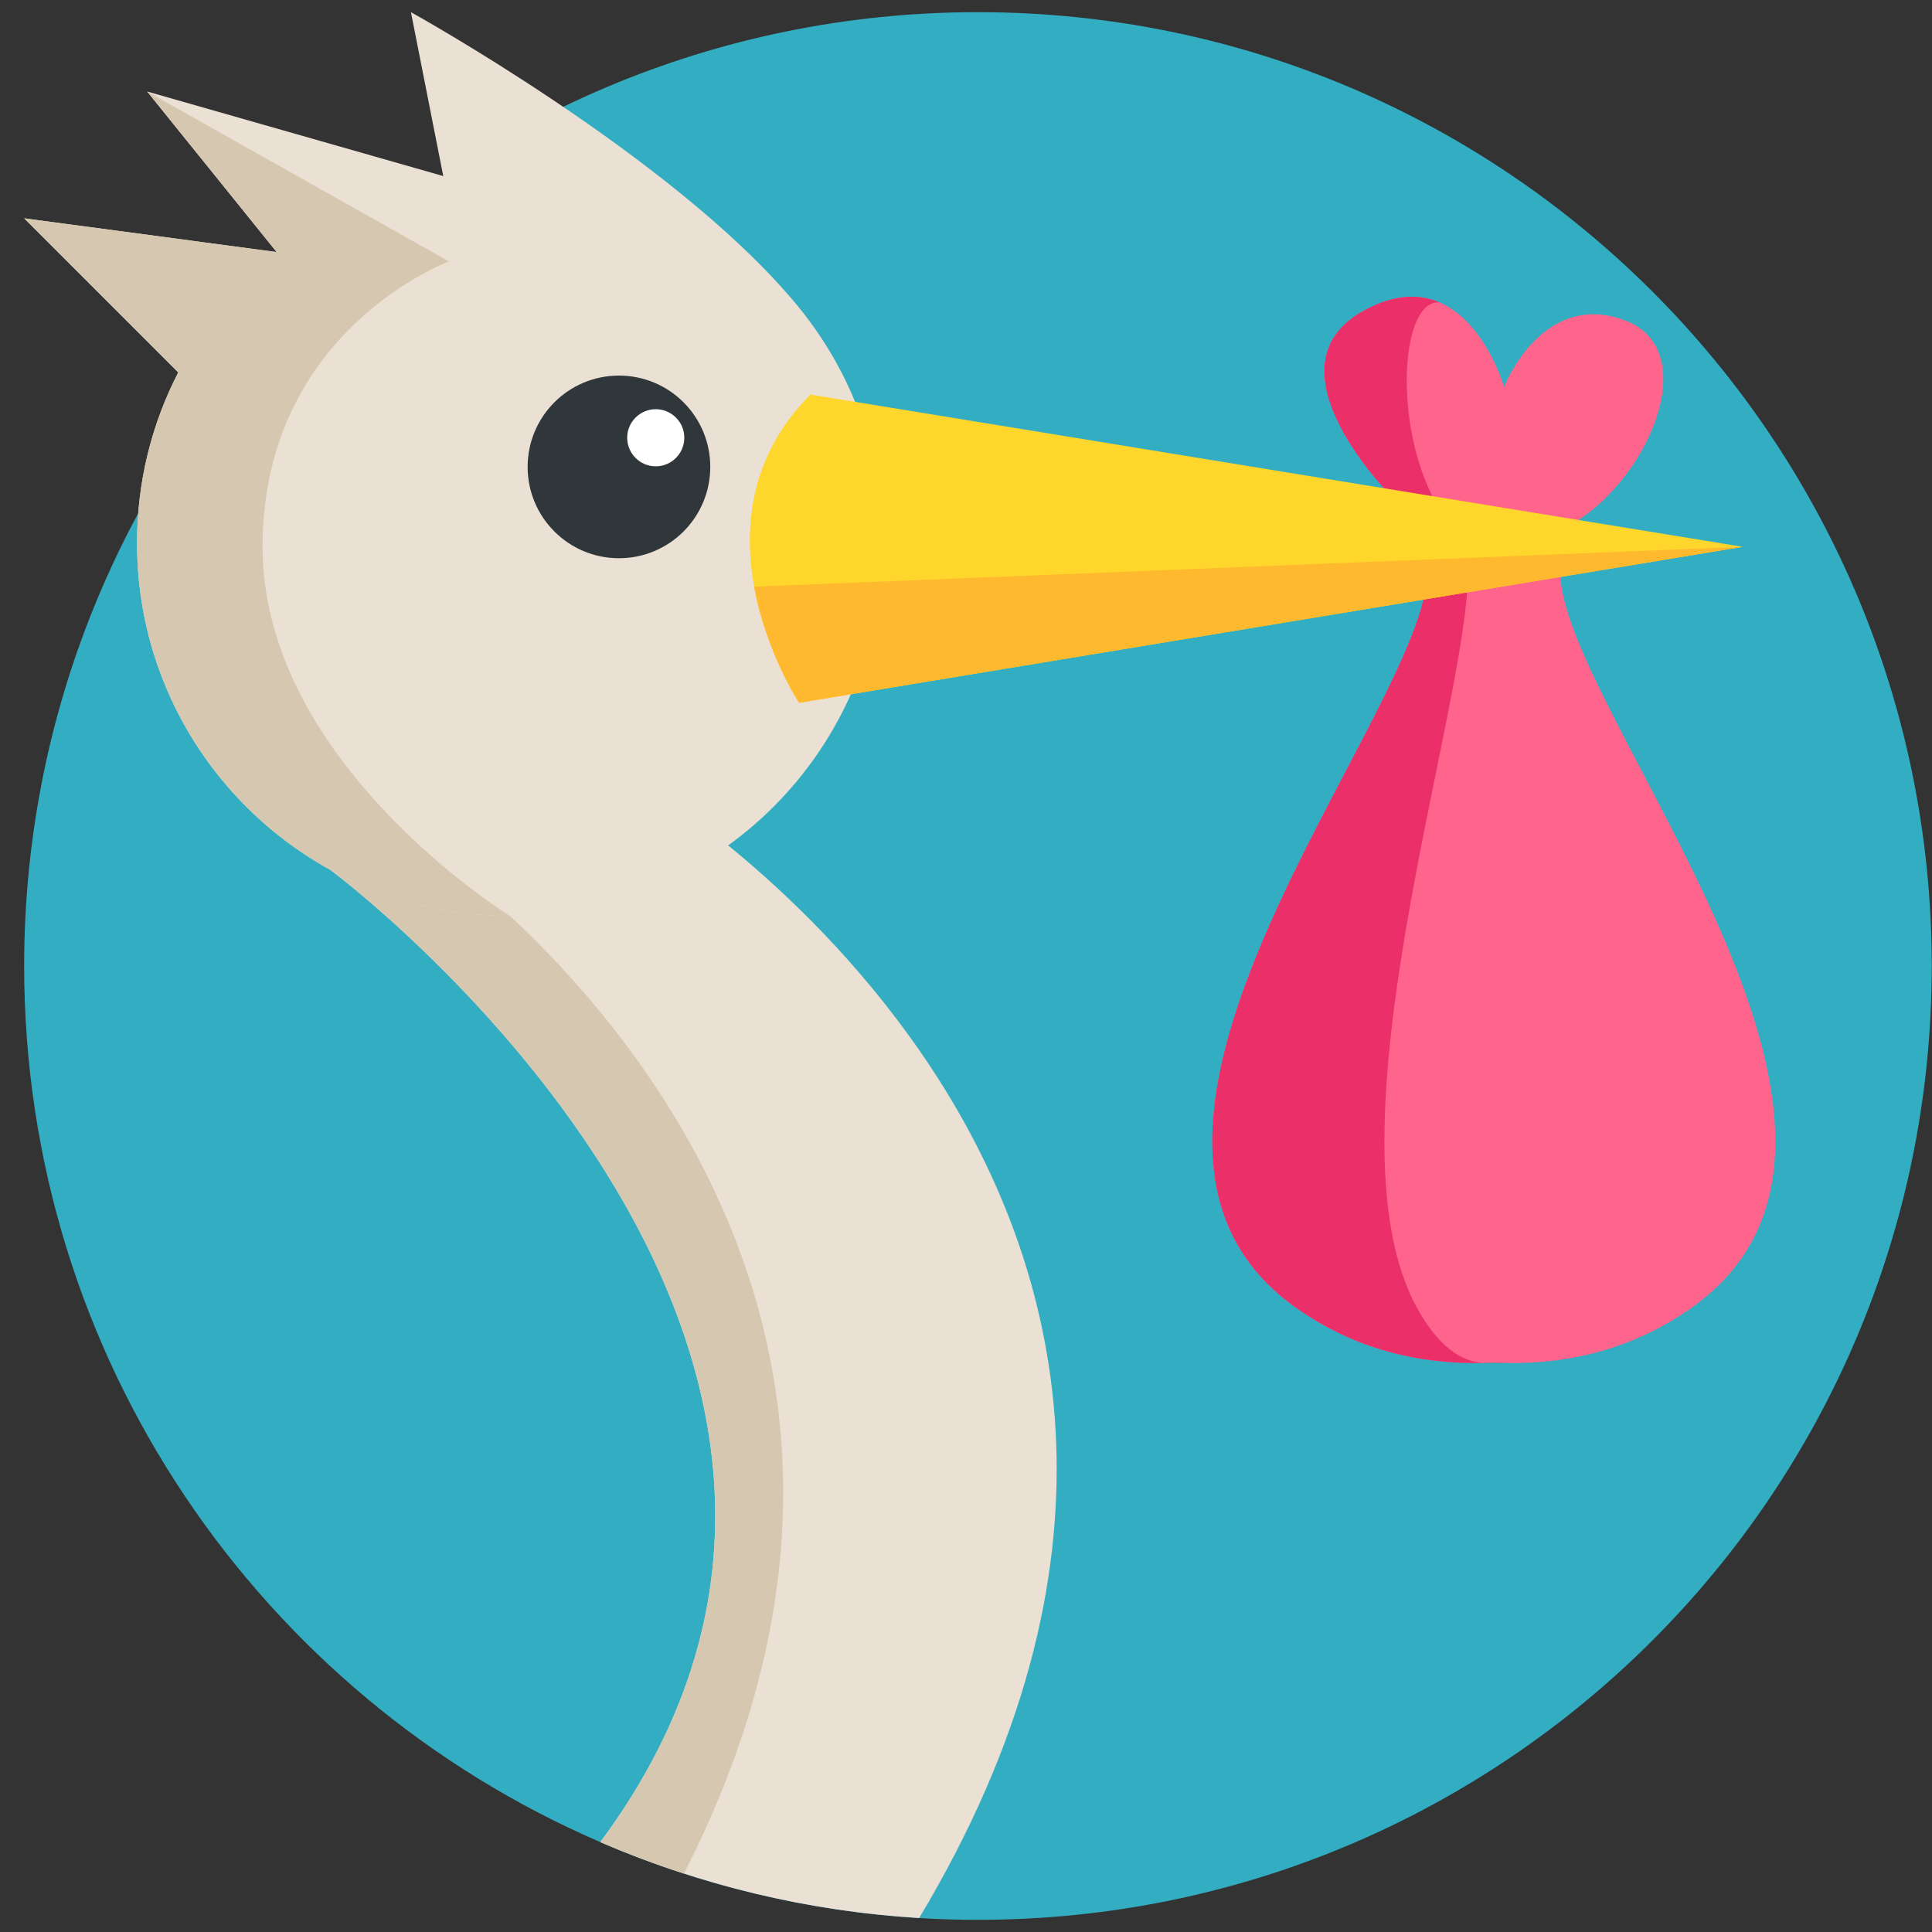 <svg width="30" height="30" viewBox="0 0 30 30" fill="none" xmlns="http://www.w3.org/2000/svg">
<rect x="0" y="0" width="30" height="30" fill="#333333" stroke="none"/>
<g clip-path="url(#clip0_13203_2475)">
<path d="M29.996 15C29.996 23.18 23.366 29.811 15.186 29.811C14.879 29.811 14.574 29.802 14.272 29.783C13.005 29.706 11.78 29.469 10.619 29.093C10.177 28.95 9.744 28.786 9.321 28.604C4.058 26.333 0.375 21.097 0.375 15C0.375 6.82 7.006 0.189 15.186 0.189C23.366 0.189 29.996 6.82 29.996 15Z" fill="#33ADC1"/>
<path d="M14.273 29.783C12.523 29.677 10.856 29.266 9.322 28.604C15.058 20.872 5.129 13.507 5.129 13.507L6.576 13.15L10.135 12.271C10.135 12.271 20.849 18.807 14.273 29.783Z" fill="#EAE0D3"/>
<path d="M10.62 29.092C10.178 28.95 9.745 28.786 9.322 28.604C15.058 20.872 5.129 13.507 5.129 13.507L6.576 13.149C6.927 13.412 7.418 13.753 7.919 14.222C10.53 16.661 14.319 21.852 10.62 29.092Z" fill="#D6C8B0"/>
<path d="M13.708 8.432C13.708 11.63 11.116 14.222 7.918 14.222C4.72 14.222 2.128 11.63 2.128 8.432C2.128 7.955 2.185 7.491 2.294 7.047C2.403 6.603 2.563 6.18 2.768 5.783L0.375 3.39L4.296 3.914L2.285 1.421L6.883 2.734L6.381 0.189C6.381 0.189 10.382 2.402 12.282 4.627C12.426 4.792 12.56 4.966 12.685 5.147C13.33 6.08 13.708 7.212 13.708 8.432Z" fill="#EAE0D3"/>
<path d="M11.029 7.25C11.029 8.033 10.395 8.668 9.611 8.668C8.828 8.668 8.193 8.033 8.193 7.25C8.193 6.467 8.828 5.832 9.611 5.832C10.395 5.832 11.029 6.467 11.029 7.25Z" fill="#2F373B"/>
<path d="M24.321 8.186C23.739 8.49 23.125 8.421 22.633 8.258C22.057 8.067 21.647 7.749 21.647 7.749C21.647 7.749 19.573 5.714 21.169 4.828C21.651 4.561 22.041 4.562 22.35 4.695H22.351C23.067 5.002 23.355 6.009 23.355 6.009C23.355 6.009 23.932 4.512 25.209 4.966C26.486 5.418 25.583 7.526 24.321 8.186Z" fill="#FF648D"/>
<path d="M22.633 8.258C22.057 8.067 21.647 7.749 21.647 7.749C21.647 7.749 19.573 5.714 21.169 4.828C21.651 4.561 22.041 4.562 22.35 4.695C21.644 4.655 21.622 7.257 22.633 8.258Z" fill="#EA2F69"/>
<path d="M10.626 6.797C10.626 7.042 10.427 7.241 10.182 7.241C9.938 7.241 9.739 7.042 9.739 6.797C9.739 6.553 9.938 6.354 10.182 6.354C10.427 6.354 10.626 6.553 10.626 6.797Z" fill="white"/>
<path d="M22.165 8.872C22.165 11.032 16.286 17.59 20.126 20.308C21.086 20.987 22.146 21.209 23.196 21.159C24.245 21.209 25.305 20.987 26.265 20.308C30.105 17.59 24.226 11.032 24.226 8.872" fill="#FF648D"/>
<path d="M23.037 21.164C22.039 21.186 21.038 20.953 20.126 20.308C16.286 17.59 22.165 11.031 22.165 8.872H22.795C22.795 11.031 20.511 17.59 22.003 20.308C22.328 20.899 22.682 21.144 23.037 21.164Z" fill="#EA2F69"/>
<path d="M23.037 21.164C23.09 21.163 23.142 21.161 23.195 21.159C23.142 21.166 23.09 21.168 23.037 21.164Z" fill="#EA2F69"/>
<path d="M23.354 21.164C23.301 21.168 23.249 21.166 23.196 21.159C23.249 21.161 23.301 21.163 23.354 21.164Z" fill="#EA2F69"/>
<path d="M27.06 8.491L12.408 10.913C12.408 10.913 11.896 10.138 11.71 9.109C11.544 8.193 11.637 7.075 12.585 6.127L27.06 8.491Z" fill="#FFD62C"/>
<path d="M27.061 8.491L12.409 10.913C12.409 10.913 11.897 10.138 11.711 9.11L27.061 8.491Z" fill="#FFB92E"/>
<path d="M7.918 14.222C4.72 14.222 2.128 11.63 2.128 8.432C2.128 7.955 2.185 7.491 2.294 7.047C2.403 6.603 2.563 6.18 2.768 5.783L0.375 3.39L4.296 3.914L2.285 1.421L6.972 4.06C6.972 4.06 4.077 5.124 4.077 8.491C4.077 11.859 7.918 14.222 7.918 14.222Z" fill="#D6C8B0"/>
</g>
<defs>
<clipPath id="clip0_13203_2475">
<rect width="29.621" height="29.621" fill="white" transform="translate(0.375 0.189)"/>
</clipPath>
</defs>
</svg>
